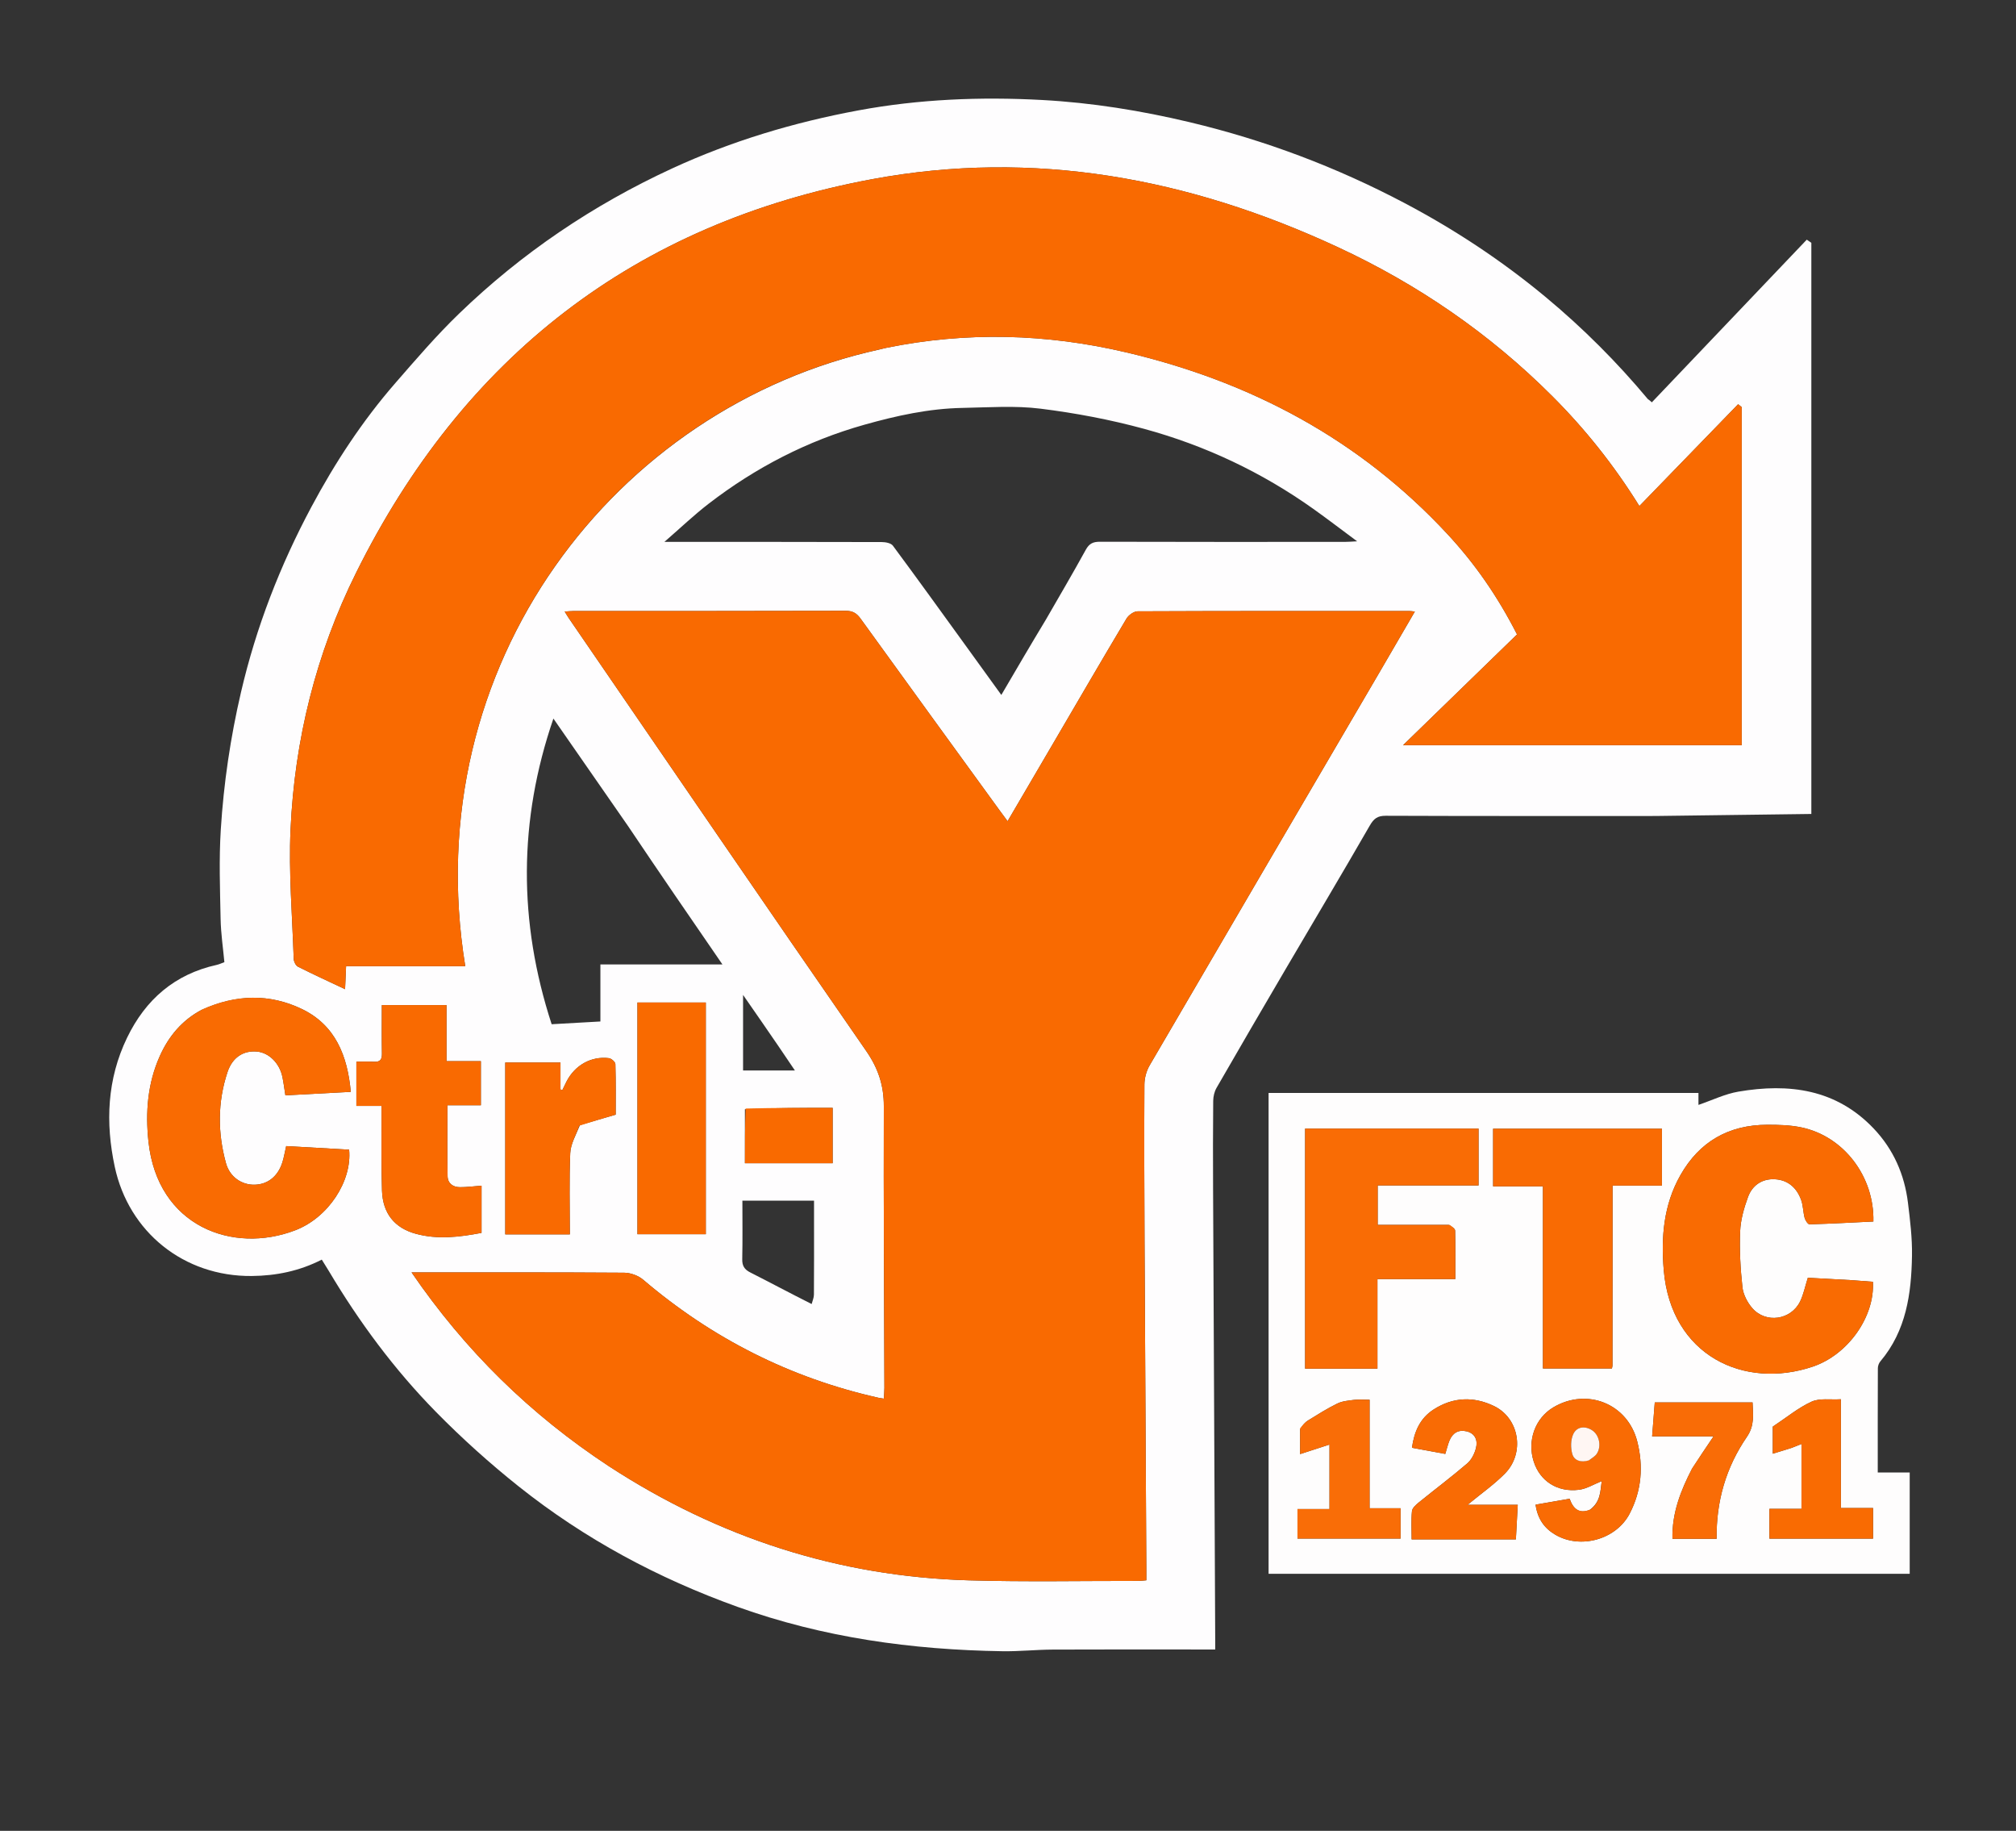 <svg version="1.1" id="Layer_1" xmlns="http://www.w3.org/2000/svg" xmlns:xlink="http://www.w3.org/1999/xlink" x="0px" y="0px"
	 width="100%" viewBox="0 0 934 848" enable-background="new 0 0 934 848" xml:space="preserve">
<rect x="0" y="0" width="934" height="848" fill="#333333" stroke="none"/>
<path fill="#000000" opacity="0" stroke="none" 
	d="
M543,849 
	C362,849 181.5,849 1,849 
	C1,566.333 1,283.667 1,1 
	C312.333,1 623.667,1 935,1 
	C935,283.667 935,566.333 935,849 
	C804.5,849 674,849 543,849 
M767.5,377.946 
	C791.536,377.631 815.572,377.315 839.181,377.006 
	C839.181,288.402 839.181,200.427 839.181,112.453 
	C838.475,111.973 837.768,111.492 837.062,111.011 
	C813.136,136.125 789.211,161.239 765.285,186.353 
	C763.761,184.946 763.54,184.97 763.461,184.875 
	C749.125,167.708 733.386,151.966 716.175,137.66 
	C695.923,120.826 674.08,106.396 650.833,94.115 
	C619.235,77.423 586.07,64.919 551.243,56.617 
	C528.653,51.232 505.822,47.557 482.732,46.309 
	C454.266,44.77 425.789,45.911 397.657,51.134 
	C367.873,56.663 339.022,65.28 311.45,77.994 
	C274.755,94.916 241.695,117.241 212.657,145.289 
	C202.202,155.387 192.681,166.488 183.123,177.47 
	C167.877,194.986 155.189,214.36 144.275,234.778 
	C129.75,261.948 118.669,290.471 111.651,320.616 
	C106.762,341.615 103.631,362.813 102.289,384.237 
	C101.427,398.012 101.933,411.889 102.207,425.713 
	C102.339,432.403 103.35,439.075 103.953,445.649 
	C102.574,446.149 101.537,446.66 100.441,446.902 
	C80.947,451.206 67.449,462.931 58.881,480.635 
	C49.585,499.842 48.799,520.072 53.173,540.454 
	C59.648,570.628 85.152,591.314 116.657,591.011 
	C128.023,590.901 138.781,588.689 149.079,583.425 
	C150.302,585.396 151.337,587.006 152.315,588.651 
	C166.395,612.326 182.735,634.376 202.016,653.996 
	C214.051,666.242 226.921,677.814 240.353,688.511 
	C270.888,712.829 304.903,731.039 341.682,744.248 
	C381.413,758.518 422.511,764.161 464.464,764.805 
	C472.236,764.924 480.018,764.079 487.797,764.042 
	C510.959,763.932 534.122,764.003 557.284,764.003 
	C559.069,764.003 560.854,764.003 563.003,764.003 
	C563.003,762.293 563.008,761.001 563.002,759.71 
	C562.669,689.944 562.326,620.178 562.011,550.412 
	C561.95,536.915 561.939,523.416 562.071,509.92 
	C562.091,507.893 562.603,505.631 563.605,503.891 
	C574.197,485.49 584.899,467.152 595.641,448.838 
	C608.617,426.719 621.768,404.702 634.558,382.476 
	C636.45,379.188 638.124,377.828 642.026,377.844 
	C683.517,378.009 725.008,377.946 767.5,377.946 
M698.5,728.947 
	C760.585,728.947 822.67,728.947 884.753,728.947 
	C884.753,712.992 884.753,697.717 884.753,682.02 
	C879.83,682.02 875.079,682.02 869.951,682.02 
	C869.951,665.646 869.929,649.694 870,633.742 
	C870.005,632.674 870.454,631.387 871.139,630.576 
	C883.138,616.392 885.519,599.238 885.813,581.654 
	C885.95,573.451 884.944,565.189 883.936,557.018 
	C882.33,543.989 877.213,532.359 868.143,522.786 
	C850.746,504.425 828.829,501.611 805.361,505.624 
	C799.152,506.686 793.258,509.591 786.884,511.764 
	C786.884,509.814 786.884,508.05 786.884,506.232 
	C720.487,506.232 654.404,506.232 587.728,506.232 
	C587.728,580.487 587.728,654.508 587.728,728.947 
	C624.251,728.947 660.876,728.947 698.5,728.947 
z"/>
<path fill="#FEFDFE" opacity="1" stroke="none" 
	d="
M767,377.946 
	C725.008,377.946 683.517,378.009 642.026,377.844 
	C638.124,377.828 636.45,379.188 634.558,382.476 
	C621.768,404.702 608.617,426.719 595.641,448.838 
	C584.899,467.152 574.197,485.49 563.605,503.891 
	C562.603,505.631 562.091,507.893 562.071,509.92 
	C561.939,523.416 561.95,536.915 562.011,550.412 
	C562.326,620.178 562.669,689.944 563.002,759.71 
	C563.008,761.001 563.003,762.293 563.003,764.003 
	C560.854,764.003 559.069,764.003 557.284,764.003 
	C534.122,764.003 510.959,763.932 487.797,764.042 
	C480.018,764.079 472.236,764.924 464.464,764.805 
	C422.511,764.161 381.413,758.518 341.682,744.248 
	C304.903,731.039 270.888,712.829 240.353,688.511 
	C226.921,677.814 214.051,666.242 202.016,653.996 
	C182.735,634.376 166.395,612.326 152.315,588.651 
	C151.337,587.006 150.302,585.396 149.079,583.425 
	C138.781,588.689 128.023,590.901 116.657,591.011 
	C85.152,591.314 59.648,570.628 53.173,540.454 
	C48.799,520.072 49.585,499.842 58.881,480.635 
	C67.449,462.931 80.947,451.206 100.441,446.902 
	C101.537,446.66 102.574,446.149 103.953,445.649 
	C103.35,439.075 102.339,432.403 102.207,425.713 
	C101.933,411.889 101.427,398.012 102.289,384.237 
	C103.631,362.813 106.762,341.615 111.651,320.616 
	C118.669,290.471 129.75,261.948 144.275,234.778 
	C155.189,214.36 167.877,194.986 183.123,177.47 
	C192.681,166.488 202.202,155.387 212.657,145.289 
	C241.695,117.241 274.755,94.916 311.45,77.994 
	C339.022,65.28 367.873,56.663 397.657,51.134 
	C425.789,45.911 454.266,44.77 482.732,46.309 
	C505.822,47.557 528.653,51.232 551.243,56.617 
	C586.07,64.919 619.235,77.423 650.833,94.115 
	C674.08,106.396 695.923,120.826 716.175,137.66 
	C733.386,151.966 749.125,167.708 763.461,184.875 
	C763.54,184.97 763.761,184.946 765.285,186.353 
	C789.211,161.239 813.136,136.125 837.062,111.011 
	C837.768,111.492 838.475,111.973 839.181,112.453 
	C839.181,200.427 839.181,288.402 839.181,377.006 
	C815.572,377.315 791.536,377.631 767,377.946 
M282.281,679.229 
	C332.966,712.213 388.469,730.233 448.956,731.976 
	C475.096,732.729 501.273,732.201 527.433,732.237 
	C528.539,732.239 529.644,732.07 531.092,731.952 
	C531.092,730.154 531.099,728.685 531.091,727.216 
	C530.812,676.577 530.505,625.937 530.262,575.297 
	C530.144,550.97 530.062,526.641 530.2,502.314 
	C530.217,499.348 531.105,496.04 532.598,493.479 
	C567.97,432.822 603.483,372.246 638.961,311.651 
	C644.394,302.372 649.78,293.066 655.494,283.247 
	C654.212,283.122 653.618,283.014 653.023,283.014 
	C611.029,283.005 569.036,282.962 527.043,283.149 
	C525.286,283.157 522.859,284.909 521.891,286.532 
	C510.215,306.109 498.757,325.816 487.239,345.487 
	C480.532,356.942 473.819,368.394 466.809,380.358 
	C465.269,378.272 464.103,376.716 462.961,375.142 
	C441.534,345.634 420.081,316.145 398.735,286.579 
	C396.91,284.05 395.089,282.908 391.824,282.918 
	C349.831,283.045 307.837,283 265.843,283.011 
	C264.614,283.012 263.386,283.146 261.613,283.249 
	C262.467,284.632 262.935,285.467 263.475,286.254 
	C309.339,353.108 355.078,420.05 401.249,486.692 
	C406.841,494.763 409.499,502.689 409.467,512.384 
	C409.323,555.868 409.618,599.353 409.739,642.838 
	C409.743,644.415 409.582,645.994 409.485,647.815 
	C408.335,647.634 407.691,647.569 407.064,647.428 
	C366.157,638.273 329.898,619.907 297.989,592.742 
	C295.725,590.814 292.14,589.514 289.158,589.493 
	C256.526,589.265 223.893,589.35 190.679,589.35 
	C215.428,625.484 245.613,655.148 282.281,679.229 
M407.347,161.905 
	C408.478,161.63 409.6,161.316 410.74,161.085 
	C447.864,153.531 484.892,154.551 521.648,163.178 
	C579.417,176.735 629.87,203.517 670.568,247.342 
	C683.073,260.808 693.581,275.741 702.839,293.85 
	C685.454,310.739 667.839,327.851 650.033,345.149 
	C702.514,345.149 754.681,345.149 806.929,345.149 
	C806.929,292.621 806.929,240.6 806.929,188.578 
	C806.374,188.127 805.818,187.675 805.263,187.223 
	C790.077,202.877 774.892,218.532 759.51,234.388 
	C747.82,215.55 734.439,198.784 719.202,183.538 
	C690.179,154.499 656.775,131.618 619.61,114.383 
	C550.886,82.511 479.059,69.012 403.935,83.014 
	C293.973,103.509 214.604,165.37 164.982,265.279 
	C146.424,302.644 136.464,342.651 134.602,384.295 
	C133.713,404.175 135.414,424.174 136.076,444.114 
	C136.118,445.375 137.007,447.22 138.034,447.737 
	C145.304,451.401 152.712,454.789 159.872,458.169 
	C159.994,455.386 160.144,451.965 160.339,447.512 
	C179.015,447.512 197.207,447.512 215.551,447.512 
	C192.801,307.661 285.37,188.61 407.347,161.905 
M484.566,286.97 
	C490.752,276.209 497.064,265.517 503.039,254.639 
	C504.637,251.73 506.434,250.913 509.627,250.923 
	C547.45,251.039 585.274,251 623.097,250.988 
	C624.631,250.987 626.164,250.847 628.748,250.72 
	C621.385,245.261 615.025,240.378 608.496,235.733 
	C584.574,218.709 558.315,206.334 530.091,198.637 
	C514.379,194.352 498.206,191.298 482.042,189.286 
	C470.167,187.807 457.966,188.709 445.917,188.934 
	C430.404,189.224 415.362,192.527 400.479,196.717 
	C374.019,204.165 350.064,216.57 328.346,233.282 
	C321.554,238.508 315.329,244.47 307.805,250.997 
	C310.708,250.997 311.86,250.997 313.013,250.997 
	C344.838,250.997 376.663,250.971 408.487,251.068 
	C410.251,251.073 412.77,251.532 413.658,252.729 
	C425.189,268.271 436.492,283.983 447.845,299.657 
	C453.092,306.901 458.326,314.154 463.91,321.88 
	C470.892,309.951 477.464,298.724 484.566,286.97 
M93.369,467.761 
	C84.304,472.552 78.107,480.018 74.008,489.207 
	C68.379,501.824 67.328,515.074 68.781,528.73 
	C72.972,568.122 107.897,580.94 136.839,569.814 
	C152.125,563.938 163.136,547.073 161.748,532.492 
	C151.992,531.94 142.162,531.383 132.592,530.841 
	C131.871,533.95 131.506,536.259 130.794,538.456 
	C128.715,544.872 124.132,548.517 118.132,548.728 
	C112.152,548.939 106.484,545.251 104.697,538.775 
	C100.813,524.699 100.773,510.48 105.407,496.54 
	C107.683,489.694 112.81,486.514 118.993,487.053 
	C124.603,487.541 129.552,492.429 130.859,498.906 
	C131.404,501.605 131.745,504.346 132.221,507.335 
	C142.455,506.791 152.318,506.267 162.518,505.724 
	C160.985,488.903 155.325,474.78 139.824,467.337 
	C124.857,460.15 109.277,460.541 93.369,467.761 
M290.985,382.628 
	C279.518,366.12 268.052,349.611 256.389,332.82 
	C240.162,380.073 240.109,426.956 255.576,474.395 
	C263.121,473.97 270.461,473.557 278.16,473.123 
	C278.16,464.036 278.16,455.626 278.16,446.692 
	C297.034,446.692 315.514,446.692 334.691,446.692 
	C319.849,425.111 305.487,404.227 290.985,382.628 
M223.093,564.377 
	C223.093,559.285 223.093,554.193 223.093,549.182 
	C219.315,549.463 216.179,549.891 213.044,549.873 
	C209.816,549.855 207.421,548.082 207.366,544.76 
	C207.188,534 207.299,523.235 207.299,511.92 
	C212.776,511.92 217.835,511.92 222.782,511.92 
	C222.782,504.93 222.782,498.505 222.782,491.507 
	C217.418,491.507 212.353,491.507 206.87,491.507 
	C206.87,482.341 206.87,473.752 206.87,465.522 
	C196.683,465.522 186.958,465.522 176.906,465.522 
	C176.906,473.403 176.82,480.727 176.949,488.048 
	C176.999,490.861 175.997,491.967 173.171,491.786 
	C170.439,491.611 167.688,491.748 165.107,491.748 
	C165.107,498.998 165.107,505.407 165.107,512.22 
	C169.057,512.22 172.655,512.22 176.749,512.22 
	C176.749,514.424 176.743,516.215 176.751,518.005 
	C176.8,529.168 176.596,540.339 176.98,551.491 
	C177.343,562.051 182.829,568.787 192.67,571.459 
	C202.72,574.188 212.74,573.015 223.093,571.033 
	C223.093,568.956 223.093,567.145 223.093,564.377 
M326.997,494.5 
	C326.997,484.42 326.997,474.339 326.997,464.343 
	C315.979,464.343 305.598,464.343 295.319,464.343 
	C295.319,500.366 295.319,536.048 295.319,571.657 
	C306.02,571.657 316.401,571.657 326.997,571.657 
	C326.997,546.045 326.997,520.773 326.997,494.5 
M268.687,521.114 
	C273.912,519.586 279.136,518.059 285.242,516.274 
	C285.242,509.393 285.345,501.118 285.105,492.852 
	C285.077,491.876 283.257,490.259 282.12,490.118 
	C273.887,489.092 266.333,493.378 262.458,500.952 
	C261.796,502.247 261.18,503.566 260.543,504.873 
	C260.25,504.788 259.958,504.703 259.666,504.618 
	C259.666,500.38 259.666,496.142 259.666,492.142 
	C250.799,492.142 242.393,492.142 234.083,492.142 
	C234.083,518.916 234.083,545.297 234.083,571.73 
	C244.158,571.73 253.897,571.73 263.998,571.73 
	C263.998,559.012 263.656,546.543 264.189,534.112 
	C264.369,529.906 266.765,525.794 268.687,521.114 
M376.031,603.994 
	C376.4,602.552 377.077,601.113 377.088,599.669 
	C377.177,588.362 377.137,577.054 377.137,565.747 
	C377.137,562.499 377.137,559.25 377.137,556.12 
	C365.723,556.12 354.99,556.12 343.946,556.12 
	C343.946,565.322 344.069,574.273 343.879,583.216 
	C343.813,586.291 344.884,587.99 347.596,589.362 
	C356.862,594.052 366.014,598.964 376.031,603.994 
M345.119,513.784 
	C345.119,522.04 345.119,530.297 345.119,538.773 
	C358.818,538.773 372.178,538.773 385.762,538.773 
	C385.762,530.181 385.762,521.808 385.762,513.116 
	C372.289,513.116 359.046,513.116 345.119,513.784 
M353.036,473.481 
	C350.213,469.409 347.39,465.337 344.259,460.82 
	C344.259,472.936 344.259,484.405 344.259,495.816 
	C352.261,495.816 359.948,495.816 368.273,495.816 
	C363.16,488.239 358.355,481.121 353.036,473.481 
z"/>
<path fill="#FEFDFD" opacity="1" stroke="none" 
	d="
M698,728.947 
	C660.876,728.947 624.251,728.947 587.728,728.947 
	C587.728,654.508 587.728,580.487 587.728,506.232 
	C654.404,506.232 720.487,506.232 786.884,506.232 
	C786.884,508.05 786.884,509.814 786.884,511.764 
	C793.258,509.591 799.152,506.686 805.361,505.624 
	C828.829,501.611 850.746,504.425 868.143,522.786 
	C877.213,532.359 882.33,543.989 883.936,557.018 
	C884.944,565.189 885.95,573.451 885.813,581.654 
	C885.519,599.238 883.138,616.392 871.139,630.576 
	C870.454,631.387 870.005,632.674 870,633.742 
	C869.929,649.694 869.951,665.646 869.951,682.02 
	C875.079,682.02 879.83,682.02 884.753,682.02 
	C884.753,697.717 884.753,712.992 884.753,728.947 
	C822.67,728.947 760.585,728.947 698,728.947 
M857.512,592.918 
	C850.739,592.548 843.967,592.177 837.56,591.827 
	C836.27,595.884 835.565,599.551 833.984,602.791 
	C829.776,611.415 818.09,613.127 811.802,605.874 
	C809.525,603.247 807.624,599.553 807.255,596.161 
	C806.324,587.602 805.848,578.918 806.2,570.325 
	C806.418,564.97 807.98,559.51 809.838,554.425 
	C811.826,548.983 816.372,545.877 822.307,546.196 
	C828.398,546.524 832.466,550.211 834.475,555.832 
	C835.407,558.443 835.355,561.39 836.083,564.096 
	C836.394,565.253 837.583,567.097 838.33,567.077 
	C848.219,566.803 858.1,566.252 867.923,565.773 
	C868.416,544.897 854.163,526.295 834.585,522.185 
	C829.429,521.103 824.004,520.953 818.704,520.97 
	C800.894,521.027 787.344,528.749 778.521,544.313 
	C770.74,558.039 769.506,572.958 770.809,588.328 
	C774.164,627.918 808.075,643.752 839.92,632.961 
	C856.256,627.425 868.64,609.784 867.701,593.685 
	C864.671,593.453 861.565,593.215 857.512,592.918 
M671.197,567.337 
	C660.265,567.337 649.333,567.337 638.271,567.337 
	C638.271,561.01 638.271,555.268 638.271,549.069 
	C653.942,549.069 669.352,549.069 685.006,549.069 
	C685.006,540.036 685.006,531.463 685.006,522.737 
	C658.073,522.737 631.379,522.737 604.65,522.737 
	C604.65,560.051 604.65,596.96 604.65,633.936 
	C615.866,633.936 626.764,633.936 638.159,633.936 
	C638.159,620.043 638.159,606.464 638.159,592.423 
	C650.41,592.423 662.165,592.423 674.251,592.423 
	C674.251,584.637 674.324,577.322 674.158,570.012 
	C674.137,569.112 672.84,568.24 671.197,567.337 
M747.094,584.5 
	C747.094,572.898 747.094,561.297 747.094,549.141 
	C755.105,549.141 762.505,549.141 769.961,549.141 
	C769.961,539.993 769.961,531.412 769.961,522.796 
	C743.642,522.796 717.617,522.796 691.749,522.796 
	C691.749,531.82 691.749,540.385 691.749,549.482 
	C699.56,549.482 706.973,549.482 714.833,549.482 
	C714.833,577.942 714.833,605.857 714.833,633.849 
	C725.831,633.849 736.352,633.849 746.791,633.849 
	C746.933,633.128 747.05,632.809 747.051,632.489 
	C747.071,616.826 747.082,601.163 747.094,584.5 
M736.515,699.335 
	C731.451,701.373 728.792,698.673 727.196,694.184 
	C721.718,695.135 716.576,696.028 711.424,696.923 
	C712.358,703.518 715.507,707.841 720.485,710.787 
	C732.164,717.7 748.741,713.104 755.003,701.087 
	C760.549,690.444 761.455,679.107 758.515,667.598 
	C754.063,650.169 735.251,642.631 719.706,651.816 
	C711.204,656.84 707.427,667.288 710.589,677.039 
	C713.502,686.021 721.556,691.297 731.572,690.015 
	C735.102,689.563 738.42,687.462 742.061,686.025 
	C741.418,690.65 741.603,695.604 736.515,699.335 
M684.499,713.001 
	C690.308,713.001 696.117,713.001 702.302,713.001 
	C702.595,707.561 702.868,702.493 703.164,696.999 
	C698.945,696.999 695.316,696.999 691.686,696.999 
	C687.947,696.999 684.209,696.999 679.902,696.999 
	C686.108,691.872 692.115,687.68 697.181,682.558 
	C706.562,673.073 703.965,656.949 692.162,651.248 
	C682.742,646.698 673.136,647.04 664.135,652.875 
	C657.836,656.957 655.188,663.137 654.149,670.565 
	C659.52,671.556 664.516,672.478 669.591,673.414 
	C670.316,671.055 670.767,669.118 671.501,667.295 
	C672.934,663.737 675.651,662.059 679.436,662.95 
	C683.491,663.905 684.69,667.17 683.817,670.674 
	C683.173,673.261 681.745,676.128 679.768,677.822 
	C672.453,684.088 664.731,689.878 657.249,695.953 
	C655.951,697.007 654.291,698.504 654.152,699.927 
	C653.74,704.156 654.004,708.451 654.004,713.001 
	C664.232,713.001 673.866,713.001 684.499,713.001 
M602.328,662.011 
	C602.328,665.594 602.328,669.177 602.328,673.499 
	C607.352,671.867 611.54,670.507 615.941,669.077 
	C615.941,678.987 615.941,688.661 615.941,698.952 
	C610.685,698.952 605.799,698.952 601.112,698.952 
	C601.112,703.972 601.112,708.364 601.112,712.618 
	C617.355,712.618 633.221,712.618 648.88,712.618 
	C648.88,707.815 648.88,703.409 648.88,698.594 
	C644.065,698.594 639.63,698.594 634.521,698.594 
	C634.521,681.664 634.521,665.144 634.521,648.327 
	C631.687,648.327 629.513,648.117 627.398,648.38 
	C624.74,648.712 621.892,648.943 619.551,650.088 
	C614.858,652.383 610.414,655.206 605.953,657.95 
	C604.602,658.781 603.532,660.069 602.328,662.011 
M830.069,670.611 
	C831.569,670.021 833.069,669.432 834.61,668.826 
	C834.61,679.049 834.61,688.77 834.61,698.854 
	C829.446,698.854 824.669,698.854 819.757,698.854 
	C819.757,703.754 819.757,708.271 819.757,712.661 
	C836.073,712.661 851.974,712.661 867.774,712.661 
	C867.774,707.898 867.774,703.482 867.774,698.492 
	C862.742,698.492 858.018,698.492 852.866,698.492 
	C852.866,681.516 852.866,665.117 852.866,648.102 
	C847.985,648.405 843.045,647.508 839.291,649.217 
	C833.14,652.015 827.76,656.508 821.323,660.77 
	C821.323,663.762 821.323,668.303 821.323,673.304 
	C824.262,672.424 826.785,671.667 830.069,670.611 
M783.845,680.383 
	C778.636,690.469 774.551,700.858 774.834,712.737 
	C781.909,712.737 788.646,712.737 795.31,712.737 
	C795.039,695.341 799.695,679.559 809.317,665.531 
	C812.978,660.194 812.162,655.151 811.945,649.572 
	C796.719,649.572 781.976,649.572 766.642,649.572 
	C766.238,654.758 765.849,659.751 765.418,665.281 
	C775.228,665.281 784.417,665.281 793.877,665.281 
	C790.417,670.403 787.275,675.053 783.845,680.383 
z"/>
<path fill="#F96A01" opacity="1" stroke="none" 
	d="
M281.968,679.051 
	C245.613,655.148 215.428,625.484 190.679,589.35 
	C223.893,589.35 256.526,589.265 289.158,589.493 
	C292.14,589.514 295.725,590.814 297.989,592.742 
	C329.898,619.907 366.157,638.273 407.064,647.428 
	C407.691,647.569 408.335,647.634 409.485,647.815 
	C409.582,645.994 409.743,644.415 409.739,642.838 
	C409.618,599.353 409.323,555.868 409.467,512.384 
	C409.499,502.689 406.841,494.763 401.249,486.692 
	C355.078,420.05 309.339,353.108 263.475,286.254 
	C262.935,285.467 262.467,284.632 261.613,283.249 
	C263.386,283.146 264.614,283.012 265.843,283.011 
	C307.837,283 349.831,283.045 391.824,282.918 
	C395.089,282.908 396.91,284.05 398.735,286.579 
	C420.081,316.145 441.534,345.634 462.961,375.142 
	C464.103,376.716 465.269,378.272 466.809,380.358 
	C473.819,368.394 480.532,356.942 487.239,345.487 
	C498.757,325.816 510.215,306.109 521.891,286.532 
	C522.859,284.909 525.286,283.157 527.043,283.149 
	C569.036,282.962 611.029,283.005 653.023,283.014 
	C653.618,283.014 654.212,283.122 655.494,283.247 
	C649.78,293.066 644.394,302.372 638.961,311.651 
	C603.483,372.246 567.97,432.822 532.598,493.479 
	C531.105,496.04 530.217,499.348 530.2,502.314 
	C530.062,526.641 530.144,550.97 530.262,575.297 
	C530.505,625.937 530.812,676.577 531.091,727.216 
	C531.099,728.685 531.092,730.154 531.092,731.952 
	C529.644,732.07 528.539,732.239 527.433,732.237 
	C501.273,732.201 475.096,732.729 448.956,731.976 
	C388.469,730.233 332.966,712.213 281.968,679.051 
z"/>
<path fill="#F96A01" opacity="1" stroke="none" 
	d="
M406.932,161.969 
	C285.37,188.61 192.801,307.661 215.551,447.512 
	C197.207,447.512 179.015,447.512 160.339,447.512 
	C160.144,451.965 159.994,455.386 159.872,458.169 
	C152.712,454.789 145.304,451.401 138.034,447.737 
	C137.007,447.22 136.118,445.375 136.076,444.114 
	C135.414,424.174 133.713,404.175 134.602,384.295 
	C136.464,342.651 146.424,302.644 164.982,265.279 
	C214.604,165.37 293.973,103.509 403.935,83.014 
	C479.059,69.012 550.886,82.511 619.61,114.383 
	C656.775,131.618 690.179,154.499 719.202,183.538 
	C734.439,198.784 747.82,215.55 759.51,234.388 
	C774.892,218.532 790.077,202.877 805.263,187.223 
	C805.818,187.675 806.374,188.127 806.929,188.578 
	C806.929,240.6 806.929,292.621 806.929,345.149 
	C754.681,345.149 702.514,345.149 650.033,345.149 
	C667.839,327.851 685.454,310.739 702.839,293.85 
	C693.581,275.741 683.073,260.808 670.568,247.342 
	C629.87,203.517 579.417,176.735 521.648,163.178 
	C484.892,154.551 447.864,153.531 410.74,161.085 
	C409.6,161.316 408.478,161.63 406.932,161.969 
z"/>
<path fill="#000000" opacity="0" stroke="none" 
	d="
M484.301,287.233 
	C477.464,298.724 470.892,309.951 463.91,321.88 
	C458.326,314.154 453.092,306.901 447.845,299.657 
	C436.492,283.983 425.189,268.271 413.658,252.729 
	C412.77,251.532 410.251,251.073 408.487,251.068 
	C376.663,250.971 344.838,250.997 313.013,250.997 
	C311.86,250.997 310.708,250.997 307.805,250.997 
	C315.329,244.47 321.554,238.508 328.346,233.282 
	C350.064,216.57 374.019,204.165 400.479,196.717 
	C415.362,192.527 430.404,189.224 445.917,188.934 
	C457.966,188.709 470.167,187.807 482.042,189.286 
	C498.206,191.298 514.379,194.352 530.091,198.637 
	C558.315,206.334 584.574,218.709 608.496,235.733 
	C615.025,240.378 621.385,245.261 628.748,250.72 
	C626.164,250.847 624.631,250.987 623.097,250.988 
	C585.274,251 547.45,251.039 509.627,250.923 
	C506.434,250.913 504.637,251.73 503.039,254.639 
	C497.064,265.517 490.752,276.209 484.301,287.233 
z"/>
<path fill="#F96B02" opacity="1" stroke="none" 
	d="
M93.688,467.567 
	C109.277,460.541 124.857,460.15 139.824,467.337 
	C155.325,474.78 160.985,488.903 162.518,505.724 
	C152.318,506.267 142.455,506.791 132.221,507.335 
	C131.745,504.346 131.404,501.605 130.859,498.906 
	C129.552,492.429 124.603,487.541 118.993,487.053 
	C112.81,486.514 107.683,489.694 105.407,496.54 
	C100.773,510.48 100.813,524.699 104.697,538.775 
	C106.484,545.251 112.152,548.939 118.132,548.728 
	C124.132,548.517 128.715,544.872 130.794,538.456 
	C131.506,536.259 131.871,533.95 132.592,530.841 
	C142.162,531.383 151.992,531.94 161.748,532.492 
	C163.136,547.073 152.125,563.938 136.839,569.814 
	C107.897,580.94 72.972,568.122 68.781,528.73 
	C67.328,515.074 68.379,501.824 74.008,489.207 
	C78.107,480.018 84.304,472.552 93.688,467.567 
z"/>
<path fill="#000000" opacity="0" stroke="none" 
	d="
M291.055,382.986 
	C305.487,404.227 319.849,425.111 334.691,446.692 
	C315.514,446.692 297.034,446.692 278.16,446.692 
	C278.16,455.626 278.16,464.036 278.16,473.123 
	C270.461,473.557 263.121,473.97 255.576,474.395 
	C240.109,426.956 240.162,380.073 256.389,332.82 
	C268.052,349.611 279.518,366.12 291.055,382.986 
z"/>
<path fill="#F96A01" opacity="1" stroke="none" 
	d="
M223.093,564.855 
	C223.093,567.145 223.093,568.956 223.093,571.033 
	C212.74,573.015 202.72,574.188 192.67,571.459 
	C182.829,568.787 177.343,562.051 176.98,551.491 
	C176.596,540.339 176.8,529.168 176.751,518.005 
	C176.743,516.215 176.749,514.424 176.749,512.22 
	C172.655,512.22 169.057,512.22 165.107,512.22 
	C165.107,505.407 165.107,498.998 165.107,491.748 
	C167.688,491.748 170.439,491.611 173.171,491.786 
	C175.997,491.967 176.999,490.861 176.949,488.048 
	C176.82,480.727 176.906,473.403 176.906,465.522 
	C186.958,465.522 196.683,465.522 206.87,465.522 
	C206.87,473.752 206.87,482.341 206.87,491.507 
	C212.353,491.507 217.418,491.507 222.782,491.507 
	C222.782,498.505 222.782,504.93 222.782,511.92 
	C217.835,511.92 212.776,511.92 207.299,511.92 
	C207.299,523.235 207.188,534 207.366,544.76 
	C207.421,548.082 209.816,549.855 213.044,549.873 
	C216.179,549.891 219.315,549.463 223.093,549.182 
	C223.093,554.193 223.093,559.285 223.093,564.855 
z"/>
<path fill="#F96A00" opacity="1" stroke="none" 
	d="
M326.997,495 
	C326.997,520.773 326.997,546.045 326.997,571.657 
	C316.401,571.657 306.02,571.657 295.319,571.657 
	C295.319,536.048 295.319,500.366 295.319,464.343 
	C305.598,464.343 315.979,464.343 326.997,464.343 
	C326.997,474.339 326.997,484.42 326.997,495 
z"/>
<path fill="#F96A01" opacity="1" stroke="none" 
	d="
M268.418,521.377 
	C266.765,525.794 264.369,529.906 264.189,534.112 
	C263.656,546.543 263.998,559.012 263.998,571.73 
	C253.897,571.73 244.158,571.73 234.083,571.73 
	C234.083,545.297 234.083,518.916 234.083,492.142 
	C242.393,492.142 250.799,492.142 259.666,492.142 
	C259.666,496.142 259.666,500.38 259.666,504.618 
	C259.958,504.703 260.25,504.788 260.543,504.873 
	C261.18,503.566 261.796,502.247 262.458,500.952 
	C266.333,493.378 273.887,489.092 282.12,490.118 
	C283.257,490.259 285.077,491.876 285.105,492.852 
	C285.345,501.118 285.242,509.393 285.242,516.274 
	C279.136,518.059 273.912,519.586 268.418,521.377 
z"/>
<path fill="#000000" opacity="0" stroke="none" 
	d="
M375.621,603.893 
	C366.014,598.964 356.862,594.052 347.596,589.362 
	C344.884,587.99 343.813,586.291 343.879,583.216 
	C344.069,574.273 343.946,565.322 343.946,556.12 
	C354.99,556.12 365.723,556.12 377.137,556.12 
	C377.137,559.25 377.137,562.499 377.137,565.747 
	C377.137,577.054 377.177,588.362 377.088,599.669 
	C377.077,601.113 376.4,602.552 375.621,603.893 
z"/>
<path fill="#F96A00" opacity="1" stroke="none" 
	d="
M345.461,513.45 
	C359.046,513.116 372.289,513.116 385.762,513.116 
	C385.762,521.808 385.762,530.181 385.762,538.773 
	C372.178,538.773 358.818,538.773 345.119,538.773 
	C345.119,530.297 345.119,522.04 345.461,513.45 
z"/>
<path fill="#000000" opacity="0" stroke="none" 
	d="
M353.294,473.742 
	C358.355,481.121 363.16,488.239 368.273,495.816 
	C359.948,495.816 352.261,495.816 344.259,495.816 
	C344.259,484.405 344.259,472.936 344.259,460.82 
	C347.39,465.337 350.213,469.409 353.294,473.742 
z"/>
<path fill="#F96B02" opacity="1" stroke="none" 
	d="
M857.985,592.947 
	C861.565,593.215 864.671,593.453 867.701,593.685 
	C868.64,609.784 856.256,627.425 839.92,632.961 
	C808.075,643.752 774.164,627.918 770.809,588.328 
	C769.506,572.958 770.74,558.039 778.521,544.313 
	C787.344,528.749 800.894,521.027 818.704,520.97 
	C824.004,520.953 829.429,521.103 834.585,522.185 
	C854.163,526.295 868.416,544.897 867.923,565.773 
	C858.1,566.252 848.219,566.803 838.33,567.077 
	C837.583,567.097 836.394,565.253 836.083,564.096 
	C835.355,561.39 835.407,558.443 834.475,555.832 
	C832.466,550.211 828.398,546.524 822.307,546.196 
	C816.372,545.877 811.826,548.983 809.838,554.425 
	C807.98,559.51 806.418,564.97 806.2,570.325 
	C805.848,578.918 806.324,587.602 807.255,596.161 
	C807.624,599.553 809.525,603.247 811.802,605.874 
	C818.09,613.127 829.776,611.415 833.984,602.791 
	C835.565,599.551 836.27,595.884 837.56,591.827 
	C843.967,592.177 850.739,592.548 857.985,592.947 
z"/>
<path fill="#F96C05" opacity="1" stroke="none" 
	d="
M671.666,567.346 
	C672.84,568.24 674.137,569.112 674.158,570.012 
	C674.324,577.322 674.251,584.637 674.251,592.423 
	C662.165,592.423 650.41,592.423 638.159,592.423 
	C638.159,606.464 638.159,620.043 638.159,633.936 
	C626.764,633.936 615.866,633.936 604.65,633.936 
	C604.65,596.96 604.65,560.051 604.65,522.737 
	C631.379,522.737 658.073,522.737 685.006,522.737 
	C685.006,531.463 685.006,540.036 685.006,549.069 
	C669.352,549.069 653.942,549.069 638.271,549.069 
	C638.271,555.268 638.271,561.01 638.271,567.337 
	C649.333,567.337 660.265,567.337 671.666,567.346 
z"/>
<path fill="#F96B03" opacity="1" stroke="none" 
	d="
M747.094,585 
	C747.082,601.163 747.071,616.826 747.051,632.489 
	C747.05,632.809 746.933,633.128 746.791,633.849 
	C736.352,633.849 725.831,633.849 714.833,633.849 
	C714.833,605.857 714.833,577.942 714.833,549.482 
	C706.973,549.482 699.56,549.482 691.749,549.482 
	C691.749,540.385 691.749,531.82 691.749,522.796 
	C717.617,522.796 743.642,522.796 769.961,522.796 
	C769.961,531.412 769.961,539.993 769.961,549.141 
	C762.505,549.141 755.105,549.141 747.094,549.141 
	C747.094,561.297 747.094,572.898 747.094,585 
z"/>
<path fill="#F96B04" opacity="1" stroke="none" 
	d="
M736.853,699.146 
	C741.603,695.604 741.418,690.65 742.061,686.025 
	C738.42,687.462 735.102,689.563 731.572,690.015 
	C721.556,691.297 713.502,686.021 710.589,677.039 
	C707.427,667.288 711.204,656.84 719.706,651.816 
	C735.251,642.631 754.063,650.169 758.515,667.598 
	C761.455,679.107 760.549,690.444 755.003,701.087 
	C748.741,713.104 732.164,717.7 720.485,710.787 
	C715.507,707.841 712.358,703.518 711.424,696.923 
	C716.576,696.028 721.718,695.135 727.196,694.184 
	C728.792,698.673 731.451,701.373 736.853,699.146 
M736.514,676.219 
	C737.621,675.273 739.014,674.515 739.781,673.345 
	C742.093,669.818 740.921,664.488 737.463,662.362 
	C734.074,660.279 730.473,660.896 728.912,664.184 
	C727.666,666.807 727.624,670.581 728.439,673.448 
	C729.323,676.556 732.492,677.533 736.514,676.219 
z"/>
<path fill="#F96B04" opacity="1" stroke="none" 
	d="
M683.999,713.001 
	C673.866,713.001 664.232,713.001 654.004,713.001 
	C654.004,708.451 653.74,704.156 654.152,699.927 
	C654.291,698.504 655.951,697.007 657.249,695.953 
	C664.731,689.878 672.453,684.088 679.768,677.822 
	C681.745,676.128 683.173,673.261 683.817,670.674 
	C684.69,667.17 683.491,663.905 679.436,662.95 
	C675.651,662.059 672.934,663.737 671.501,667.295 
	C670.767,669.118 670.316,671.055 669.591,673.414 
	C664.516,672.478 659.52,671.556 654.149,670.565 
	C655.188,663.137 657.836,656.957 664.135,652.875 
	C673.136,647.04 682.742,646.698 692.162,651.248 
	C703.965,656.949 706.562,673.073 697.181,682.558 
	C692.115,687.68 686.108,691.872 679.902,696.999 
	C684.209,696.999 687.947,696.999 691.686,696.999 
	C695.316,696.999 698.945,696.999 703.164,696.999 
	C702.868,702.493 702.595,707.561 702.302,713.001 
	C696.117,713.001 690.308,713.001 683.999,713.001 
z"/>
<path fill="#F96D07" opacity="1" stroke="none" 
	d="
M602.331,661.58 
	C603.532,660.069 604.602,658.781 605.953,657.95 
	C610.414,655.206 614.858,652.383 619.551,650.088 
	C621.892,648.943 624.74,648.712 627.398,648.38 
	C629.513,648.117 631.687,648.327 634.521,648.327 
	C634.521,665.144 634.521,681.664 634.521,698.594 
	C639.63,698.594 644.065,698.594 648.88,698.594 
	C648.88,703.409 648.88,707.815 648.88,712.618 
	C633.221,712.618 617.355,712.618 601.112,712.618 
	C601.112,708.364 601.112,703.972 601.112,698.952 
	C605.799,698.952 610.685,698.952 615.941,698.952 
	C615.941,688.661 615.941,678.987 615.941,669.077 
	C611.54,670.507 607.352,671.867 602.328,673.499 
	C602.328,669.177 602.328,665.594 602.331,661.58 
z"/>
<path fill="#F96B02" opacity="1" stroke="none" 
	d="
M829.689,670.761 
	C826.785,671.667 824.262,672.424 821.323,673.304 
	C821.323,668.303 821.323,663.762 821.323,660.77 
	C827.76,656.508 833.14,652.015 839.291,649.217 
	C843.045,647.508 847.985,648.405 852.866,648.102 
	C852.866,665.117 852.866,681.516 852.866,698.492 
	C858.018,698.492 862.742,698.492 867.774,698.492 
	C867.774,703.482 867.774,707.898 867.774,712.661 
	C851.974,712.661 836.073,712.661 819.757,712.661 
	C819.757,708.271 819.757,703.754 819.757,698.854 
	C824.669,698.854 829.446,698.854 834.61,698.854 
	C834.61,688.77 834.61,679.049 834.61,668.826 
	C833.069,669.432 831.569,670.021 829.689,670.761 
z"/>
<path fill="#F96C06" opacity="1" stroke="none" 
	d="
M783.989,680.044 
	C787.275,675.053 790.417,670.403 793.877,665.281 
	C784.417,665.281 775.228,665.281 765.418,665.281 
	C765.849,659.751 766.238,654.758 766.642,649.572 
	C781.976,649.572 796.719,649.572 811.945,649.572 
	C812.162,655.151 812.978,660.194 809.317,665.531 
	C799.695,679.559 795.039,695.341 795.31,712.737 
	C788.646,712.737 781.909,712.737 774.834,712.737 
	C774.551,700.858 778.636,690.469 783.989,680.044 
z"/>
<path fill="#FFF6F3" opacity="1" stroke="none" 
	d="
M736.169,676.389 
	C732.492,677.533 729.323,676.556 728.439,673.448 
	C727.624,670.581 727.666,666.807 728.912,664.184 
	C730.473,660.896 734.074,660.279 737.463,662.362 
	C740.921,664.488 742.093,669.818 739.781,673.345 
	C739.014,674.515 737.621,675.273 736.169,676.389 
z"/>
</svg>